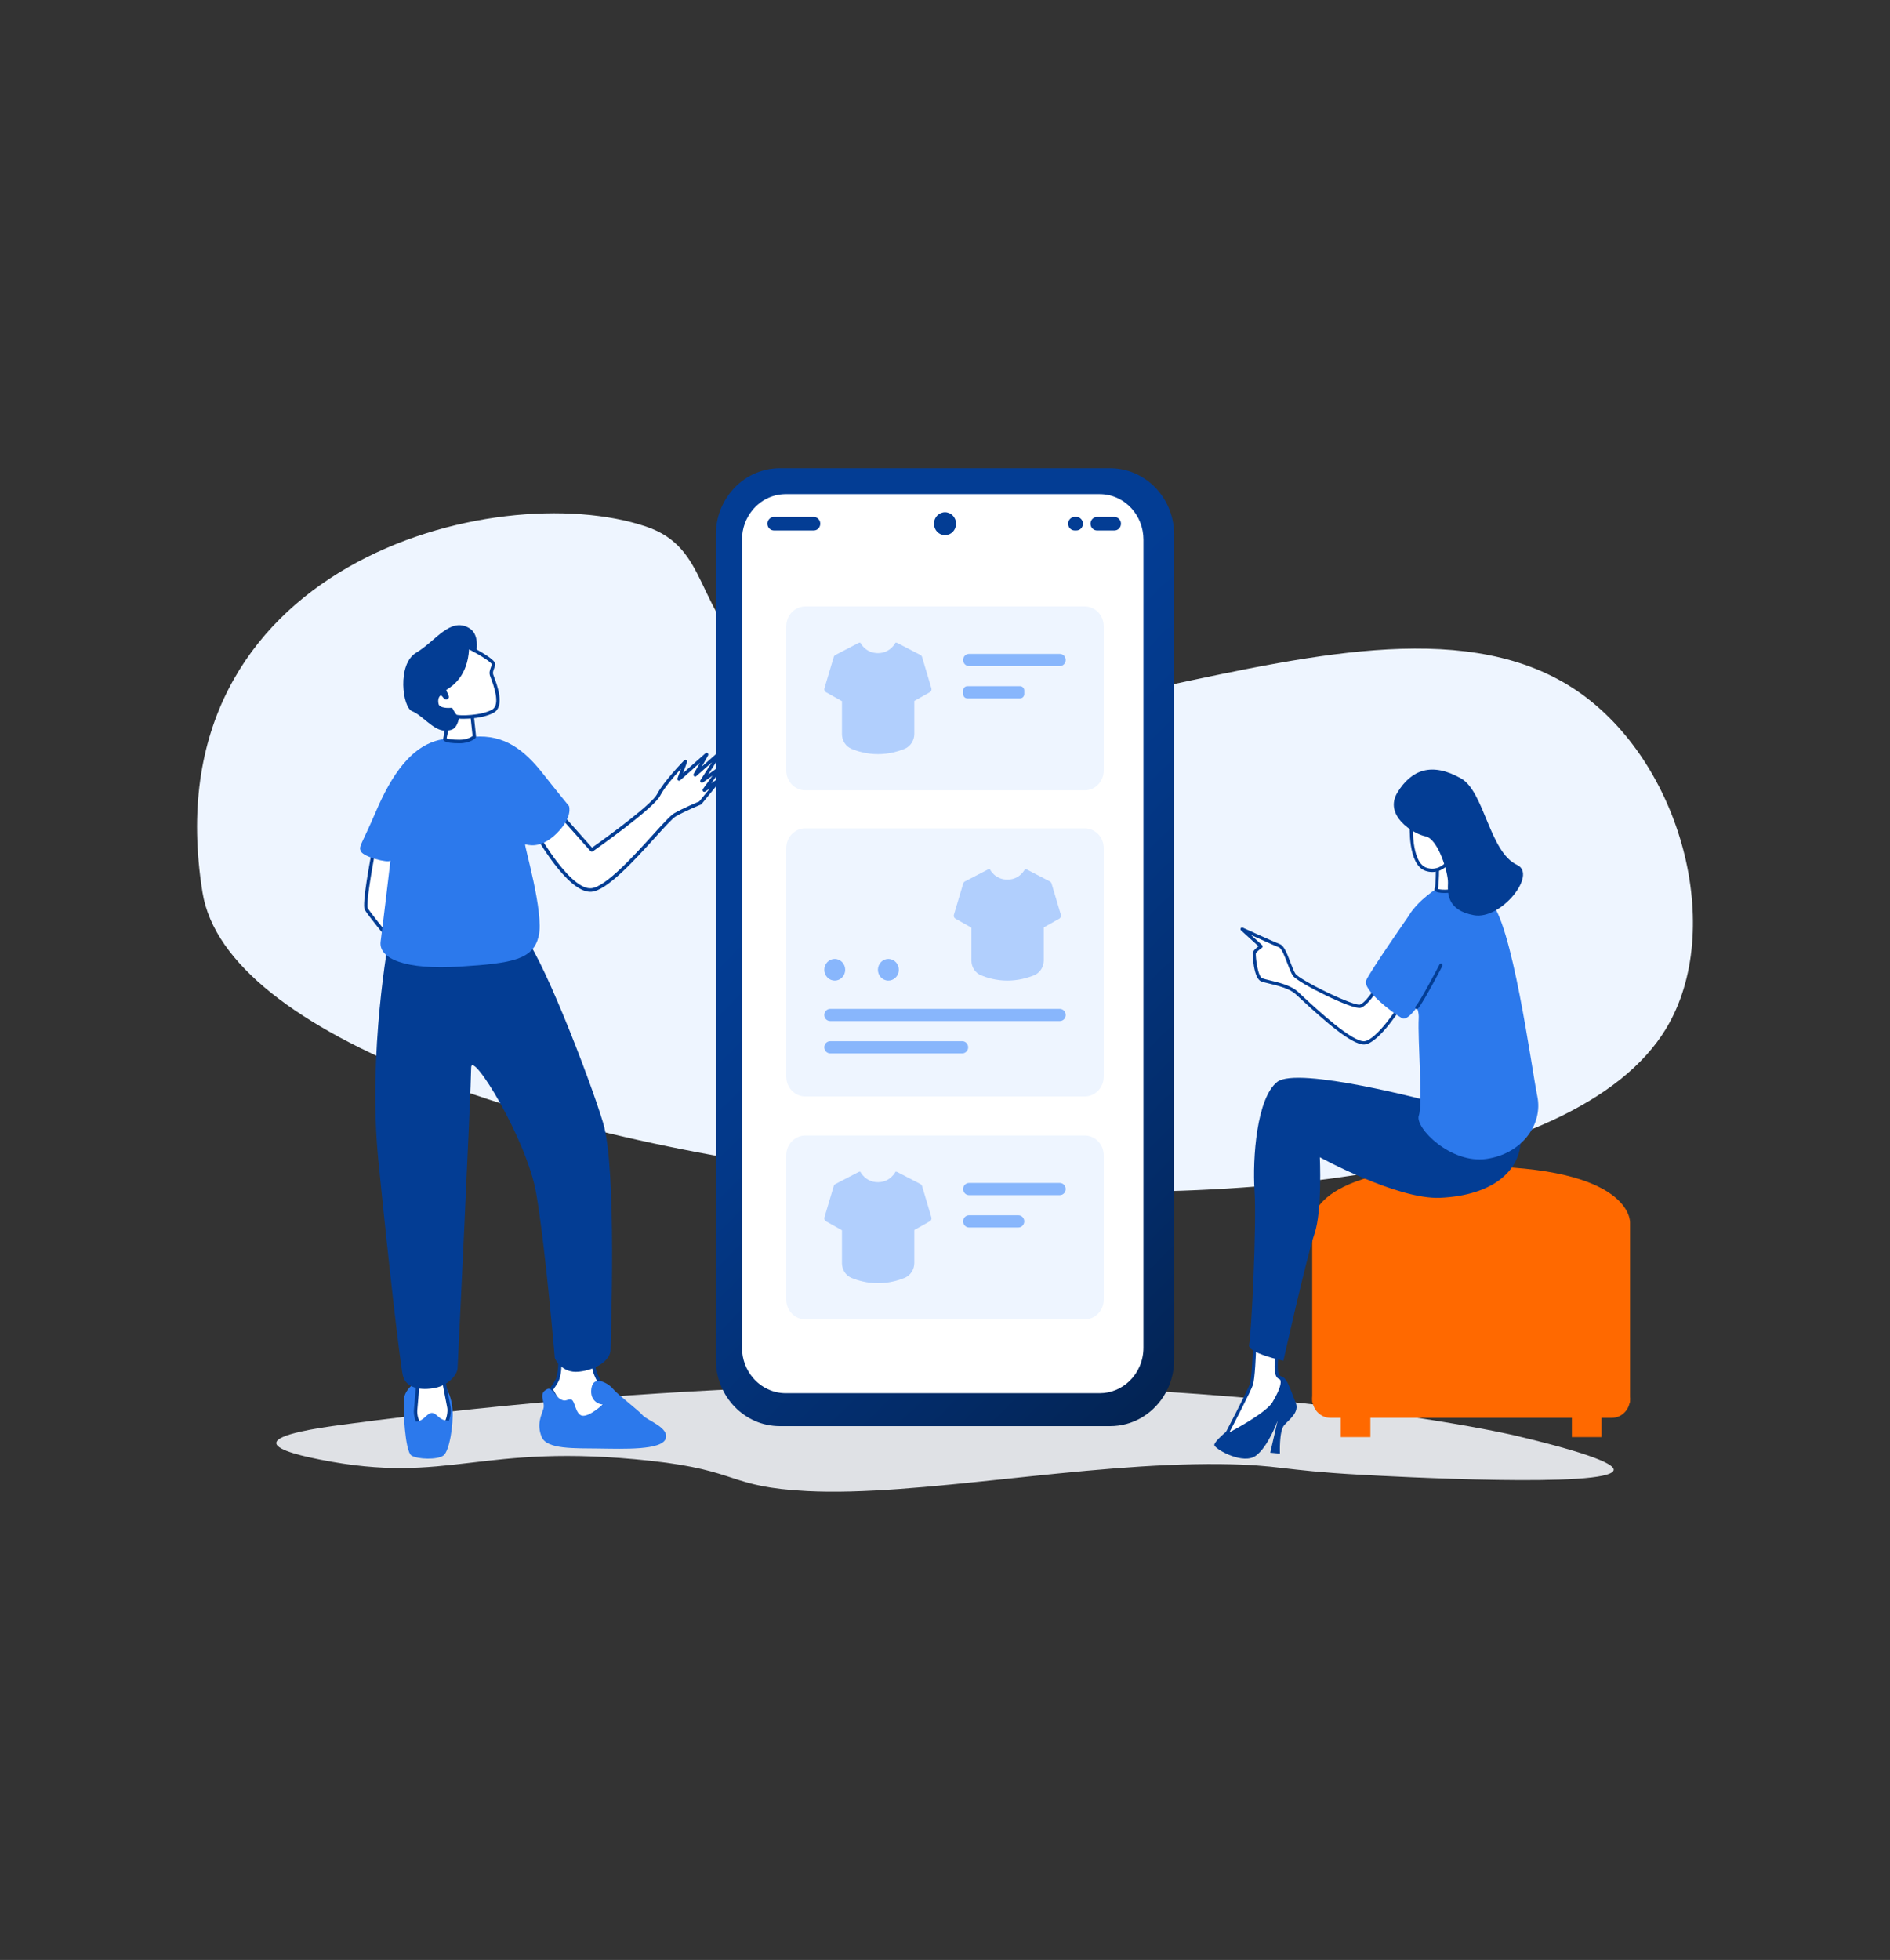 <svg width="136" height="141" viewBox="0 0 136 141" fill="none" xmlns="http://www.w3.org/2000/svg">
<rect x="0" y="0" width="136" height="141" fill="#333333" stroke="none"/>
<path d="M14.572 64.202C10.763 40.563 35.66 34.248 46.477 37.878C51.136 39.441 49.843 43.878 54.777 47.996C68.87 59.758 98.298 39.328 113.497 49.713C120.998 54.838 124.185 66.887 119.887 74C106.986 95.352 17.905 84.891 14.572 64.202Z" fill="#EEF5FF"/>
<path d="M24.593 102.5C22.805 102.738 19.9 103.176 19.881 103.806C19.865 104.374 22.204 104.84 23.023 105.003C32.386 106.868 34.419 103.742 46.808 105.091C53.305 105.799 52.325 106.973 58.087 107.268C65.972 107.672 77.988 105.219 87.844 105.33C92.05 105.377 92.116 105.774 97.839 106.092C100.087 106.216 115.835 107.071 116.115 105.765C116.165 105.529 115.786 104.871 108.976 103.262C108.976 103.262 76.464 95.579 24.593 102.5Z" fill="#DFE1E5"/>
<path d="M79.887 102.598H56.113C54.843 102.598 53.693 102.064 52.86 101.201C52.027 100.338 51.512 99.145 51.512 97.828V38.457C51.512 37.255 51.941 36.156 52.65 35.317C53.493 34.318 54.732 33.687 56.113 33.687H79.887C81.088 33.687 82.181 34.164 83.001 34.946C83.915 35.817 84.488 37.068 84.488 38.457V97.828C84.488 98.816 84.198 99.733 83.702 100.495C82.875 101.764 81.475 102.598 79.887 102.598Z" fill="url(#paint0_linear_326_484)"/>
<path d="M79.128 35.55H56.545C55.58 35.55 54.716 36 54.138 36.709C53.673 37.278 53.393 38.014 53.393 38.819V96.96C53.393 97.796 53.696 98.559 54.194 99.136C54.771 99.806 55.611 100.228 56.545 100.228H79.128C79.963 100.228 80.722 99.892 81.286 99.342C81.898 98.746 82.28 97.899 82.28 96.96V38.819C82.28 37.949 81.953 37.159 81.419 36.573C80.844 35.943 80.03 35.55 79.128 35.55Z" fill="white"/>
<path d="M58.556 38.163H55.691C55.432 38.163 55.222 37.946 55.222 37.677C55.222 37.408 55.432 37.191 55.691 37.191H58.556C58.815 37.191 59.025 37.408 59.025 37.677C59.025 37.946 58.815 38.163 58.556 38.163ZM77.456 38.163H77.329C77.07 38.163 76.86 37.946 76.86 37.677C76.86 37.408 77.07 37.191 77.329 37.191H77.456C77.715 37.191 77.925 37.408 77.925 37.677C77.925 37.946 77.715 38.163 77.456 38.163ZM80.194 38.163H78.939C78.68 38.163 78.47 37.946 78.47 37.677C78.47 37.408 78.68 37.191 78.939 37.191H80.194C80.453 37.191 80.663 37.408 80.663 37.677C80.663 37.946 80.453 38.163 80.194 38.163Z" fill="#033D94"/>
<path d="M68 38.502C68.439 38.502 68.796 38.133 68.796 37.677C68.796 37.221 68.439 36.852 68 36.852C67.561 36.852 67.205 37.221 67.205 37.677C67.205 38.133 67.561 38.502 68 38.502Z" fill="#033D94"/>
<path d="M78.051 78.88H57.949C57.191 78.88 56.577 78.243 56.577 77.458V61.014C56.577 60.229 57.191 59.592 57.949 59.592H78.051C78.809 59.592 79.423 60.229 79.423 61.014V77.458C79.423 78.243 78.809 78.88 78.051 78.88ZM78.051 56.856H57.949C57.191 56.856 56.577 56.219 56.577 55.434V45.052C56.577 44.266 57.191 43.629 57.949 43.629H78.051C78.809 43.629 79.423 44.266 79.423 45.052V55.434C79.423 56.219 78.809 56.856 78.051 56.856ZM78.051 94.918H57.949C57.191 94.918 56.577 94.281 56.577 93.496V83.114C56.577 82.328 57.191 81.691 57.949 81.691H78.051C78.809 81.691 79.423 82.328 79.423 83.114V93.496C79.423 94.281 78.809 94.918 78.051 94.918Z" fill="#EEF5FF"/>
<path opacity="0.59" d="M76.337 65.809L75.665 63.555C75.647 63.493 75.605 63.442 75.549 63.413L73.883 62.548C73.846 62.529 73.805 62.521 73.766 62.524C73.762 62.524 73.759 62.523 73.756 62.523C73.756 62.523 73.402 63.279 72.489 63.279C71.576 63.279 71.222 62.523 71.222 62.523C71.218 62.523 71.215 62.524 71.212 62.524C71.172 62.521 71.132 62.529 71.095 62.548L69.428 63.413C69.373 63.442 69.33 63.493 69.312 63.555L68.64 65.809C68.608 65.918 68.654 66.034 68.75 66.088L69.901 66.737V69.099C69.901 69.576 70.177 69.997 70.603 70.171C71.021 70.342 71.688 70.546 72.489 70.546C73.293 70.546 73.972 70.341 74.4 70.168C74.824 69.997 75.108 69.566 75.108 69.093V66.719L76.228 66.088C76.324 66.034 76.369 65.918 76.337 65.809ZM67.021 49.518L66.349 47.263C66.331 47.202 66.288 47.15 66.233 47.121L64.566 46.256C64.529 46.237 64.489 46.23 64.449 46.232C64.446 46.232 64.443 46.231 64.439 46.231C64.439 46.231 64.085 46.987 63.172 46.987C62.259 46.987 61.905 46.231 61.905 46.231C61.902 46.231 61.899 46.232 61.895 46.232C61.855 46.23 61.815 46.237 61.778 46.256L60.112 47.121C60.056 47.15 60.014 47.202 59.995 47.263L59.324 49.518C59.291 49.626 59.337 49.742 59.433 49.797L60.585 50.445V52.807C60.585 53.284 60.86 53.705 61.286 53.879C61.705 54.05 62.371 54.254 63.172 54.254C63.977 54.254 64.655 54.049 65.083 53.876C65.507 53.706 65.792 53.274 65.792 52.801V50.427L66.911 49.797C67.007 49.742 67.053 49.626 67.021 49.518Z" fill="#88B6FC"/>
<path d="M76.264 47.918H69.727C69.494 47.918 69.304 47.721 69.304 47.48C69.304 47.239 69.494 47.042 69.727 47.042H76.264C76.496 47.042 76.686 47.239 76.686 47.48C76.686 47.721 76.496 47.918 76.264 47.918ZM73.402 50.243H69.605C69.44 50.243 69.304 50.102 69.304 49.931V49.678C69.304 49.507 69.44 49.366 69.605 49.366H73.402C73.568 49.366 73.703 49.507 73.703 49.678V49.931C73.703 50.102 73.568 50.243 73.402 50.243Z" fill="#88B6FC"/>
<path opacity="0.59" d="M67.021 87.579L66.349 85.325C66.331 85.263 66.288 85.212 66.233 85.183L64.566 84.318C64.529 84.299 64.489 84.291 64.449 84.294C64.446 84.294 64.443 84.293 64.439 84.293C64.439 84.293 64.085 85.049 63.172 85.049C62.259 85.049 61.905 84.293 61.905 84.293C61.902 84.293 61.899 84.294 61.895 84.294C61.855 84.291 61.815 84.299 61.778 84.318L60.112 85.183C60.056 85.212 60.014 85.263 59.995 85.325L59.324 87.579C59.291 87.688 59.337 87.804 59.433 87.858L60.585 88.507V90.869C60.585 91.346 60.86 91.767 61.286 91.941C61.705 92.112 62.371 92.316 63.172 92.316C63.977 92.316 64.655 92.111 65.083 91.938C65.507 91.767 65.792 91.335 65.792 90.863V88.489L66.911 87.858C67.007 87.804 67.053 87.688 67.021 87.579Z" fill="#88B6FC"/>
<path d="M76.264 85.98H69.727C69.495 85.98 69.304 85.783 69.304 85.542C69.304 85.301 69.495 85.104 69.727 85.104H76.264C76.496 85.104 76.686 85.301 76.686 85.542C76.686 85.783 76.496 85.98 76.264 85.98ZM73.281 88.305H69.727C69.495 88.305 69.304 88.107 69.304 87.866C69.304 87.625 69.495 87.428 69.727 87.428H73.281C73.513 87.428 73.704 87.625 73.704 87.866C73.704 88.107 73.513 88.305 73.281 88.305ZM76.264 73.457H59.736C59.504 73.457 59.313 73.26 59.313 73.019C59.313 72.778 59.504 72.581 59.736 72.581H76.264C76.496 72.581 76.686 72.778 76.686 73.019C76.686 73.26 76.496 73.457 76.264 73.457ZM69.244 75.781H59.736C59.504 75.781 59.313 75.584 59.313 75.343C59.313 75.102 59.504 74.905 59.736 74.905H69.244C69.476 74.905 69.666 75.102 69.666 75.343C69.666 75.584 69.476 75.781 69.244 75.781Z" fill="#88B6FC"/>
<path d="M60.598 70.317C60.892 70.013 60.892 69.519 60.598 69.214C60.304 68.909 59.828 68.909 59.534 69.214C59.24 69.519 59.24 70.013 59.534 70.317C59.828 70.622 60.304 70.622 60.598 70.317Z" fill="#88B6FC"/>
<path d="M64.657 69.945C64.753 69.526 64.502 69.106 64.098 69.007C63.693 68.907 63.288 69.167 63.192 69.587C63.097 70.006 63.347 70.426 63.752 70.525C64.156 70.624 64.562 70.364 64.657 69.945Z" fill="#88B6FC"/>
<path d="M117.295 100.892H94.424V87.97C94.424 87.97 94.161 83.901 105.86 83.901C117.559 83.901 117.295 87.97 117.295 87.97V100.892Z" fill="#FF6900"/>
<path d="M116.489 99.371C116.331 99.302 116.157 99.263 115.974 99.263H95.746C95.367 99.263 95.026 99.428 94.785 99.693C94.561 99.938 94.424 100.269 94.424 100.634C94.424 101.012 94.572 101.355 94.811 101.603C95.05 101.851 95.381 102.004 95.746 102.004H96.476V103.385H98.611V102.004H113.109V103.385H115.244V102.004H115.974C116.339 102.004 116.67 101.851 116.909 101.603C117.148 101.355 117.296 101.012 117.296 100.634C117.296 100.066 116.963 99.579 116.489 99.371Z" fill="#FF6900"/>
<path d="M89.828 101.749C89.828 101.749 87.194 103.649 87.391 103.996C87.587 104.342 89.468 105.372 90.363 104.729C91.258 104.086 91.935 102.207 91.935 102.207L91.405 104.509L92.101 104.575C92.101 104.575 92.031 102.963 92.406 102.53C92.78 102.098 93.532 101.604 93.227 100.888C92.923 100.173 92.535 98.756 92.066 99.086C91.597 99.416 89.828 101.749 89.828 101.749Z" fill="#033D94"/>
<path d="M90.279 96.751C90.279 96.751 90.215 99.108 90.042 99.615C89.868 100.121 88.189 103.324 88.189 103.324C88.189 103.324 91.135 101.828 91.664 100.933C92.193 100.038 92.497 99.245 92.066 99.086C91.635 98.927 91.928 97.224 91.928 97.224L90.279 96.751Z" fill="white"/>
<path d="M88.188 103.443C88.158 103.443 88.128 103.431 88.106 103.407C88.071 103.369 88.064 103.313 88.088 103.268C88.104 103.236 89.765 100.067 89.933 99.575C90.066 99.188 90.142 97.557 90.164 96.748C90.165 96.712 90.182 96.677 90.21 96.656C90.239 96.634 90.275 96.627 90.309 96.637L91.958 97.11C92.015 97.126 92.05 97.185 92.04 97.245C91.907 98.02 91.901 98.899 92.104 98.974C92.226 99.019 92.313 99.108 92.355 99.231C92.465 99.555 92.271 100.132 91.761 100.995C91.222 101.909 88.36 103.369 88.239 103.431C88.223 103.439 88.205 103.443 88.188 103.443ZM90.388 96.906C90.371 97.441 90.303 99.207 90.149 99.654C90.007 100.07 88.901 102.207 88.464 103.047C89.24 102.631 91.163 101.553 91.566 100.871C92.176 99.839 92.186 99.45 92.139 99.31C92.119 99.254 92.085 99.219 92.028 99.198C91.793 99.111 91.692 98.749 91.721 98.09C91.734 97.771 91.775 97.466 91.798 97.311L90.388 96.906Z" fill="#033D94"/>
<path d="M102.989 79.251C102.989 79.251 93.366 76.678 91.903 77.837C90.441 78.996 90.115 83.265 90.275 85.707C90.435 88.149 90.032 96.17 89.882 96.747C89.731 97.324 92.349 97.899 92.349 97.899C92.349 97.899 94.022 90.411 94.587 88.762C95.152 87.114 94.973 83.255 94.973 83.255C94.973 83.255 100.556 86.31 103.635 86.172C107.422 86.002 109.601 84.201 109.424 81.62C109.248 79.04 102.989 79.251 102.989 79.251Z" fill="#033D94"/>
<path d="M99.207 70.869C99.207 70.869 98.391 72.247 97.877 72.388C97.362 72.53 93.459 70.609 93.132 70.132C92.804 69.656 92.474 68.187 92.06 68.034C91.646 67.882 89.378 66.843 89.378 66.843L90.743 68.084C90.743 68.084 90.262 68.415 90.251 68.589C90.241 68.763 90.343 70.326 90.8 70.495C91.258 70.663 92.643 70.843 93.283 71.409C93.923 71.975 97.219 75.223 98.246 75.016C99.273 74.81 100.912 72.151 100.912 72.151L99.207 70.869Z" fill="white"/>
<path d="M98.148 75.144C97.257 75.144 95.36 73.496 93.603 71.862C93.431 71.702 93.294 71.575 93.208 71.499C92.764 71.106 91.931 70.905 91.322 70.758C91.092 70.703 90.893 70.655 90.762 70.606C90.177 70.391 90.136 68.599 90.137 68.581C90.147 68.415 90.382 68.207 90.558 68.073L89.302 66.933C89.26 66.894 89.251 66.829 89.281 66.779C89.312 66.73 89.372 66.711 89.424 66.735C89.447 66.745 91.693 67.773 92.098 67.922C92.4 68.033 92.617 68.607 92.848 69.214C92.98 69.561 93.105 69.889 93.225 70.064C93.36 70.26 94.33 70.828 95.482 71.384C96.816 72.028 97.681 72.319 97.847 72.274C98.233 72.168 98.888 71.179 99.109 70.807C99.125 70.779 99.153 70.759 99.184 70.753C99.215 70.746 99.248 70.754 99.273 70.773L100.98 72.055C101.029 72.092 101.041 72.162 101.009 72.216C100.941 72.326 99.331 74.919 98.267 75.133C98.23 75.14 98.19 75.144 98.148 75.144ZM90.013 67.262L90.819 67.994C90.846 68.019 90.86 68.055 90.857 68.091C90.855 68.128 90.836 68.162 90.807 68.182C90.588 68.333 90.377 68.531 90.365 68.598C90.349 68.868 90.498 70.257 90.838 70.383C90.957 70.426 91.15 70.473 91.374 70.527C92.006 70.679 92.871 70.888 93.357 71.318C93.445 71.396 93.582 71.524 93.756 71.685C94.751 72.61 97.392 75.067 98.224 74.9C98.617 74.82 99.187 74.314 99.874 73.433C100.285 72.906 100.625 72.388 100.757 72.181L99.238 71.04C99.023 71.389 98.379 72.374 97.906 72.503C97.32 72.663 93.376 70.693 93.038 70.201C92.902 70.004 92.772 69.662 92.635 69.301C92.452 68.82 92.225 68.221 92.022 68.146C91.751 68.046 90.718 67.582 90.013 67.262Z" fill="#033D94"/>
<path d="M103.341 63.961C102.64 64.398 101.122 65.651 101.24 66.562C101.359 67.472 100.23 69.289 100.235 70.236C100.24 71.184 102.171 71.685 102.088 73.256C102.006 74.828 102.396 79.38 102.095 80.257C101.795 81.134 104.396 83.737 106.946 83.376C109.495 83.016 111.041 80.911 110.622 78.875C110.204 76.839 108.796 66.167 107.192 64.816C105.587 63.464 103.341 63.961 103.341 63.961Z" fill="#2C79EC"/>
<path d="M103.437 61.91C103.437 61.91 103.46 63.707 103.341 63.961C103.222 64.216 105.315 64.258 105.587 63.464C105.859 62.67 104.172 61.254 104.172 61.254L103.437 61.91Z" fill="white"/>
<path d="M103.942 64.244C103.63 64.244 103.338 64.2 103.253 64.079C103.217 64.029 103.212 63.965 103.238 63.909C103.312 63.752 103.332 62.646 103.322 61.912C103.322 61.877 103.336 61.843 103.362 61.82L104.098 61.164C104.14 61.127 104.202 61.126 104.245 61.162C104.262 61.177 104.678 61.527 105.068 61.983C105.612 62.619 105.823 63.131 105.695 63.504C105.533 63.978 104.873 64.145 104.494 64.203C104.33 64.228 104.132 64.244 103.942 64.244ZM103.465 63.951C103.634 64.018 104.263 64.053 104.821 63.889C105.074 63.816 105.393 63.675 105.479 63.424C105.67 62.868 104.663 61.837 104.174 61.41L103.552 61.964C103.556 62.34 103.562 63.585 103.465 63.951Z" fill="#033D94"/>
<path d="M101.563 59.236C101.563 59.236 101.384 62.114 102.604 62.534C103.824 62.955 104.572 61.585 104.633 61.406C104.695 61.226 104.278 59.111 101.563 59.236Z" fill="white"/>
<path d="M103.061 62.733C102.898 62.733 102.733 62.704 102.568 62.647C101.279 62.203 101.441 59.35 101.448 59.229C101.452 59.168 101.499 59.12 101.558 59.118C103.119 59.045 103.925 59.698 104.325 60.259C104.684 60.763 104.788 61.307 104.741 61.446C104.703 61.556 104.487 61.962 104.128 62.285C103.798 62.582 103.435 62.733 103.061 62.733ZM101.672 59.351C101.665 59.578 101.658 60.135 101.74 60.714C101.834 61.384 102.066 62.224 102.64 62.422C103.836 62.834 104.52 61.381 104.525 61.366C104.536 61.294 104.447 60.747 104.019 60.244C103.654 59.816 102.954 59.32 101.672 59.351Z" fill="#033D94"/>
<path d="M100.564 57C99.543 58.658 101.682 59.991 102.582 60.169C103.481 60.347 104.221 62.79 104.192 63.52C104.164 64.25 104.111 65.482 106.057 65.841C108.003 66.2 110.635 62.905 109.168 62.224C107.17 61.297 106.812 56.952 105.141 56.005C103.023 54.804 101.563 55.377 100.564 57Z" fill="#033D94"/>
<path d="M101.643 65.489C101.643 65.489 98.602 69.847 98.31 70.522C98.019 71.196 100.197 72.874 100.892 73.254C101.587 73.635 103.414 70.15 103.688 69.438C103.962 68.726 103.266 65.798 101.643 65.489Z" fill="#2C79EC"/>
<path d="M101.951 72.599C101.924 72.599 101.897 72.59 101.875 72.57C101.828 72.526 101.823 72.451 101.865 72.402C102.259 71.939 103.574 69.407 103.587 69.381C103.617 69.324 103.687 69.302 103.742 69.333C103.798 69.364 103.819 69.436 103.789 69.494C103.735 69.599 102.448 72.076 102.037 72.559C102.014 72.586 101.983 72.599 101.951 72.599Z" fill="#033D94"/>
<path d="M40.296 97.756C40.296 97.756 40.323 98.837 40.077 99.321C39.83 99.804 39.61 99.904 39.72 100.074C39.83 100.245 40.881 102.371 41.923 102.172C42.966 101.973 43.792 100.772 43.819 100.53C43.847 100.288 42.642 99.119 42.724 98.055C42.758 97.601 40.296 97.756 40.296 97.756Z" fill="white"/>
<path d="M41.783 102.312C41.147 102.312 40.439 101.618 39.676 100.246C39.648 100.196 39.629 100.161 39.618 100.145C39.504 99.967 39.604 99.827 39.719 99.665C39.789 99.566 39.876 99.443 39.969 99.261C40.198 98.813 40.174 97.77 40.174 97.76C40.172 97.692 40.223 97.634 40.289 97.63C40.645 97.607 42.438 97.513 42.772 97.867C42.84 97.938 42.849 98.014 42.846 98.065C42.794 98.734 43.301 99.469 43.637 99.956C43.858 100.276 43.955 100.422 43.941 100.545C43.904 100.873 42.999 102.095 41.946 102.297C41.892 102.307 41.838 102.312 41.783 102.312ZM40.419 97.876C40.419 98.181 40.395 98.968 40.185 99.38C40.084 99.578 39.986 99.715 39.916 99.815C39.807 99.967 39.807 99.981 39.822 100.004C39.834 100.023 39.856 100.063 39.888 100.12C40.418 101.073 41.198 102.181 41.901 102.047C42.862 101.864 43.659 100.739 43.697 100.521C43.684 100.459 43.548 100.262 43.438 100.103C43.082 99.587 42.544 98.806 42.602 98.045C42.526 97.894 41.521 97.816 40.419 97.876Z" fill="#033D94"/>
<path d="M30.946 99.088C30.111 99.118 29.164 99.862 29.074 100.596C28.983 101.33 29.149 104.427 29.603 104.71C30.057 104.992 31.472 105.03 31.908 104.71C32.343 104.39 32.636 102.495 32.562 101.389C32.488 100.284 31.872 99.055 30.946 99.088Z" fill="#2C79EC"/>
<path d="M30.071 99.377C30.071 99.377 29.978 100.726 29.908 101.4C29.839 102.074 30.257 103.086 31.233 102.989C32.208 102.893 32.377 101.648 32.305 101.266C32.181 100.607 31.883 99.088 31.883 99.088L30.071 99.377Z" fill="white"/>
<path d="M31.106 103.123C30.767 103.123 30.467 102.995 30.232 102.748C29.867 102.365 29.745 101.788 29.787 101.386C29.856 100.722 29.948 99.381 29.949 99.368C29.953 99.309 29.996 99.26 30.053 99.251L31.865 98.963C31.929 98.952 31.99 98.996 32.003 99.062C32.006 99.078 32.303 100.59 32.426 101.242C32.48 101.533 32.412 102.172 32.09 102.619C31.877 102.914 31.593 103.081 31.244 103.116C31.198 103.12 31.151 103.123 31.106 103.123ZM30.186 99.487C30.163 99.813 30.088 100.852 30.03 101.413C29.995 101.756 30.097 102.246 30.406 102.57C30.622 102.797 30.896 102.895 31.221 102.863C31.498 102.836 31.724 102.703 31.894 102.467C32.178 102.073 32.225 101.497 32.186 101.291C32.083 100.746 31.859 99.602 31.787 99.231L30.186 99.487Z" fill="#033D94"/>
<path d="M27.989 67.491C27.989 67.491 26.455 75.691 27.221 83.422C27.988 91.154 28.776 97.944 28.983 98.928C29.191 99.911 30.346 100.034 31.295 99.849C32.243 99.665 32.895 98.928 32.925 98.436C32.954 97.944 33.902 78.2 33.902 76.823C33.902 75.446 37.916 81.965 38.584 85.849C39.254 89.733 39.922 97.709 39.922 97.709C39.922 97.709 40.391 98.819 41.662 98.68C42.933 98.541 43.936 97.848 43.936 97.085C43.936 96.322 44.404 84.115 43.401 80.786C42.398 77.457 38.785 68.163 37.514 67.123C36.243 66.083 27.989 67.491 27.989 67.491Z" fill="#033D94"/>
<path d="M26.96 60.842C26.96 60.842 26.142 65.001 26.353 65.384C26.564 65.767 27.989 67.491 27.989 67.491L28.992 61.17L26.96 60.842Z" fill="white"/>
<path d="M27.989 67.618C27.954 67.618 27.92 67.602 27.896 67.573C27.837 67.502 26.461 65.836 26.246 65.447C26.029 65.053 26.646 61.803 26.84 60.816C26.853 60.75 26.913 60.706 26.978 60.716L29.011 61.045C29.043 61.05 29.072 61.068 29.091 61.096C29.11 61.123 29.118 61.157 29.112 61.191L28.11 67.511C28.102 67.56 28.068 67.6 28.022 67.613C28.011 67.616 28 67.618 27.989 67.618ZM27.056 60.985C26.672 62.956 26.348 65.089 26.459 65.322C26.619 65.612 27.527 66.732 27.911 67.201L28.851 61.276L27.056 60.985Z" fill="#033D94"/>
<path d="M40.289 58.568L42.584 61.148C42.584 61.148 46.932 58.092 47.391 57.191C47.85 56.289 49.323 54.787 49.323 54.787L48.864 56.039L50.845 54.286L50.024 55.738L51.811 54.161L50.507 56.189L51.811 55.263L50.676 56.84L51.715 56.139L50.386 57.767C50.386 57.767 49.323 58.193 48.574 58.618C47.826 59.044 44.178 63.877 42.56 64.027C40.942 64.178 38.599 59.971 38.599 59.971L40.289 58.568Z" fill="white"/>
<path d="M42.476 64.158C40.809 64.158 38.588 60.205 38.492 60.034C38.462 59.98 38.475 59.911 38.522 59.872L40.213 58.469C40.263 58.428 40.335 58.433 40.379 58.482L42.602 60.981C44.121 59.91 46.937 57.809 47.282 57.132C47.745 56.223 49.176 54.758 49.237 54.696C49.278 54.655 49.342 54.648 49.39 54.681C49.438 54.713 49.458 54.776 49.437 54.832L49.148 55.621L50.765 54.19C50.811 54.149 50.877 54.149 50.923 54.189C50.969 54.228 50.98 54.297 50.95 54.35L50.494 55.157L51.732 54.064C51.778 54.023 51.846 54.024 51.892 54.066C51.938 54.108 51.946 54.178 51.913 54.231L50.959 55.714L51.742 55.158C51.791 55.123 51.858 55.13 51.899 55.175C51.94 55.219 51.944 55.289 51.909 55.338L51.184 56.346L51.648 56.033C51.698 55.999 51.766 56.008 51.806 56.055C51.846 56.102 51.847 56.173 51.807 56.221L50.479 57.849C50.466 57.865 50.449 57.877 50.43 57.885C50.419 57.889 49.366 58.313 48.633 58.729C48.402 58.861 47.82 59.503 47.145 60.247C45.691 61.851 43.7 64.049 42.571 64.154C42.539 64.157 42.508 64.158 42.476 64.158ZM38.758 60.001C38.919 60.28 39.43 61.141 40.07 61.979C41.073 63.294 41.93 63.96 42.549 63.901C43.585 63.805 45.62 61.559 46.967 60.073C47.712 59.252 48.251 58.658 48.515 58.507C49.193 58.122 50.135 57.733 50.312 57.66L51.083 56.717L50.742 56.946C50.693 56.98 50.627 56.972 50.586 56.927C50.546 56.882 50.542 56.814 50.578 56.764L51.273 55.798L50.576 56.294C50.527 56.328 50.462 56.322 50.421 56.279C50.379 56.237 50.372 56.169 50.405 56.119L51.224 54.845L50.103 55.835C50.057 55.875 49.99 55.875 49.945 55.836C49.899 55.796 49.888 55.728 49.918 55.674L50.373 54.87L48.943 56.135C48.901 56.173 48.839 56.176 48.794 56.142C48.748 56.109 48.73 56.048 48.75 55.994L49 55.311C48.532 55.821 47.794 56.67 47.499 57.25C47.031 58.169 42.831 61.127 42.652 61.252C42.602 61.288 42.535 61.28 42.494 61.233L40.276 58.741L38.758 60.001Z" fill="#033D94"/>
<path d="M32.008 53.162C29.619 53.462 28.128 55.869 27.054 58.374C25.98 60.878 25.779 60.878 25.98 61.261C26.182 61.643 27.859 62.096 28.094 61.922C28.094 61.922 27.557 66.478 27.39 67.731C27.222 68.983 29.191 69.783 33.072 69.539C36.952 69.296 38.361 69.017 38.763 67.348C39.166 65.678 37.69 60.739 37.79 60.739C37.891 60.739 38.83 61.156 40.038 59.974C41.246 58.791 40.944 57.991 40.944 57.991C40.944 57.991 39.712 56.482 39.099 55.695C37.704 53.906 36.261 52.843 34.135 53.002C32.008 53.162 32.008 53.162 32.008 53.162Z" fill="#2C79EC"/>
<path d="M33.904 50.851L34.135 53.002C34.135 53.002 33.802 53.348 33.059 53.348C32.316 53.348 32.008 53.242 32.008 53.162C32.008 53.082 32.521 50.612 32.521 50.612L33.904 50.851Z" fill="white"/>
<path d="M33.059 53.474C31.886 53.474 31.886 53.239 31.886 53.162C31.886 53.081 32.209 51.513 32.401 50.585C32.415 50.519 32.477 50.476 32.541 50.487L33.924 50.726C33.978 50.735 34.02 50.781 34.026 50.837L34.256 52.988C34.26 53.027 34.248 53.065 34.221 53.092C34.206 53.108 33.843 53.474 33.059 53.474ZM32.138 53.119C32.225 53.158 32.487 53.221 33.059 53.221C33.593 53.221 33.9 53.03 34.006 52.948L33.793 50.96L32.616 50.757C32.434 51.635 32.186 52.846 32.138 53.119Z" fill="#033D94"/>
<path d="M33.13 51.292C32.89 52.324 32.754 52.575 31.97 52.56C31.185 52.545 30.352 51.429 29.655 51.166C28.958 50.903 28.555 47.778 29.953 46.952C31.352 46.125 32.393 44.364 33.772 45.194C35.152 46.024 33.507 49.412 33.225 49.725C32.944 50.038 33.13 51.292 33.13 51.292Z" fill="#033D94"/>
<path d="M33.636 46.516C33.636 46.516 35.606 47.507 35.514 47.823C35.422 48.139 35.299 48.317 35.372 48.562C35.446 48.807 36.289 50.682 35.483 51.153C34.677 51.624 32.916 51.659 32.769 51.512C32.622 51.365 32.471 51.05 32.471 51.05C32.471 51.05 31.585 51.141 31.453 50.713C31.32 50.285 31.532 49.867 31.754 49.916C31.976 49.965 32.003 50.255 32.143 50.195C32.283 50.135 31.915 49.716 31.998 49.576C32.081 49.436 33.58 48.885 33.636 46.516Z" fill="white"/>
<path d="M33.337 51.715C33.063 51.715 32.773 51.692 32.684 51.603C32.57 51.489 32.458 51.291 32.401 51.182C32.151 51.196 31.473 51.192 31.337 50.752C31.243 50.451 31.295 50.107 31.462 49.916C31.552 49.812 31.668 49.767 31.78 49.792C31.839 49.805 31.888 49.83 31.929 49.86C31.872 49.734 31.834 49.611 31.894 49.51C31.922 49.462 31.971 49.429 32.07 49.364C32.452 49.11 33.469 48.435 33.514 46.513C33.515 46.469 33.537 46.43 33.573 46.407C33.608 46.385 33.652 46.383 33.69 46.402C33.695 46.404 34.192 46.655 34.671 46.941C35.539 47.459 35.683 47.683 35.631 47.859C35.605 47.947 35.578 48.026 35.553 48.094C35.489 48.27 35.448 48.386 35.489 48.524C35.497 48.55 35.517 48.604 35.543 48.673C35.762 49.254 36.344 50.796 35.543 51.264C35.05 51.552 34.295 51.655 33.889 51.69C33.838 51.695 33.595 51.715 33.337 51.715ZM32.849 51.415C33.034 51.508 34.65 51.494 35.423 51.043C36.039 50.683 35.494 49.239 35.316 48.765C35.287 48.689 35.266 48.634 35.256 48.599C35.19 48.379 35.252 48.206 35.324 48.006C35.347 47.941 35.371 47.874 35.394 47.798C35.335 47.624 34.533 47.121 33.751 46.715C33.639 48.623 32.601 49.312 32.202 49.578C32.168 49.6 32.13 49.625 32.109 49.641C32.117 49.689 32.167 49.79 32.196 49.847C32.264 49.985 32.324 50.105 32.286 50.209C32.27 50.256 32.236 50.292 32.19 50.312C32.033 50.379 31.935 50.245 31.883 50.173C31.838 50.112 31.796 50.055 31.729 50.04C31.696 50.032 31.661 50.065 31.643 50.086C31.549 50.193 31.494 50.43 31.569 50.674C31.653 50.943 32.255 50.944 32.459 50.924C32.509 50.919 32.558 50.946 32.581 50.994C32.62 51.075 32.742 51.305 32.849 51.415Z" fill="#033D94"/>
<path d="M39.4 99.921C38.665 100.262 39.258 100.83 39.103 101.344C38.947 101.857 38.607 102.459 38.975 103.369C39.343 104.278 41.33 104.184 43.123 104.209C44.917 104.233 47.56 104.331 47.891 103.524C48.221 102.716 46.545 102.178 46.239 101.811C45.932 101.444 44.436 100.323 44.115 99.921C43.794 99.52 42.783 98.957 42.586 99.75C42.388 100.543 42.851 101.003 43.372 101.042C43.372 101.042 42.425 101.924 41.907 101.848C41.389 101.771 41.389 100.735 41.093 100.684C40.797 100.632 40.723 100.888 40.328 100.658C39.933 100.428 39.693 99.786 39.4 99.921ZM31.075 101.647C30.71 101.647 30.512 102.251 29.901 102.281C29.29 102.311 30.18 103.477 31.027 103.447C31.874 103.417 32.924 102.186 32.218 102.195C31.592 102.202 31.445 101.647 31.075 101.647Z" fill="#2C79EC"/>
<defs>
<linearGradient id="paint0_linear_326_484" x1="60.322" y1="59.616" x2="120.095" y2="121.369" gradientUnits="userSpaceOnUse">
<stop stop-color="#033D94"/>
<stop offset="0.143" stop-color="#033888"/>
<stop offset="0.403" stop-color="#032B67"/>
<stop offset="0.748" stop-color="#041733"/>
<stop offset="1" stop-color="#030508"/>
</linearGradient>
</defs>
</svg>
